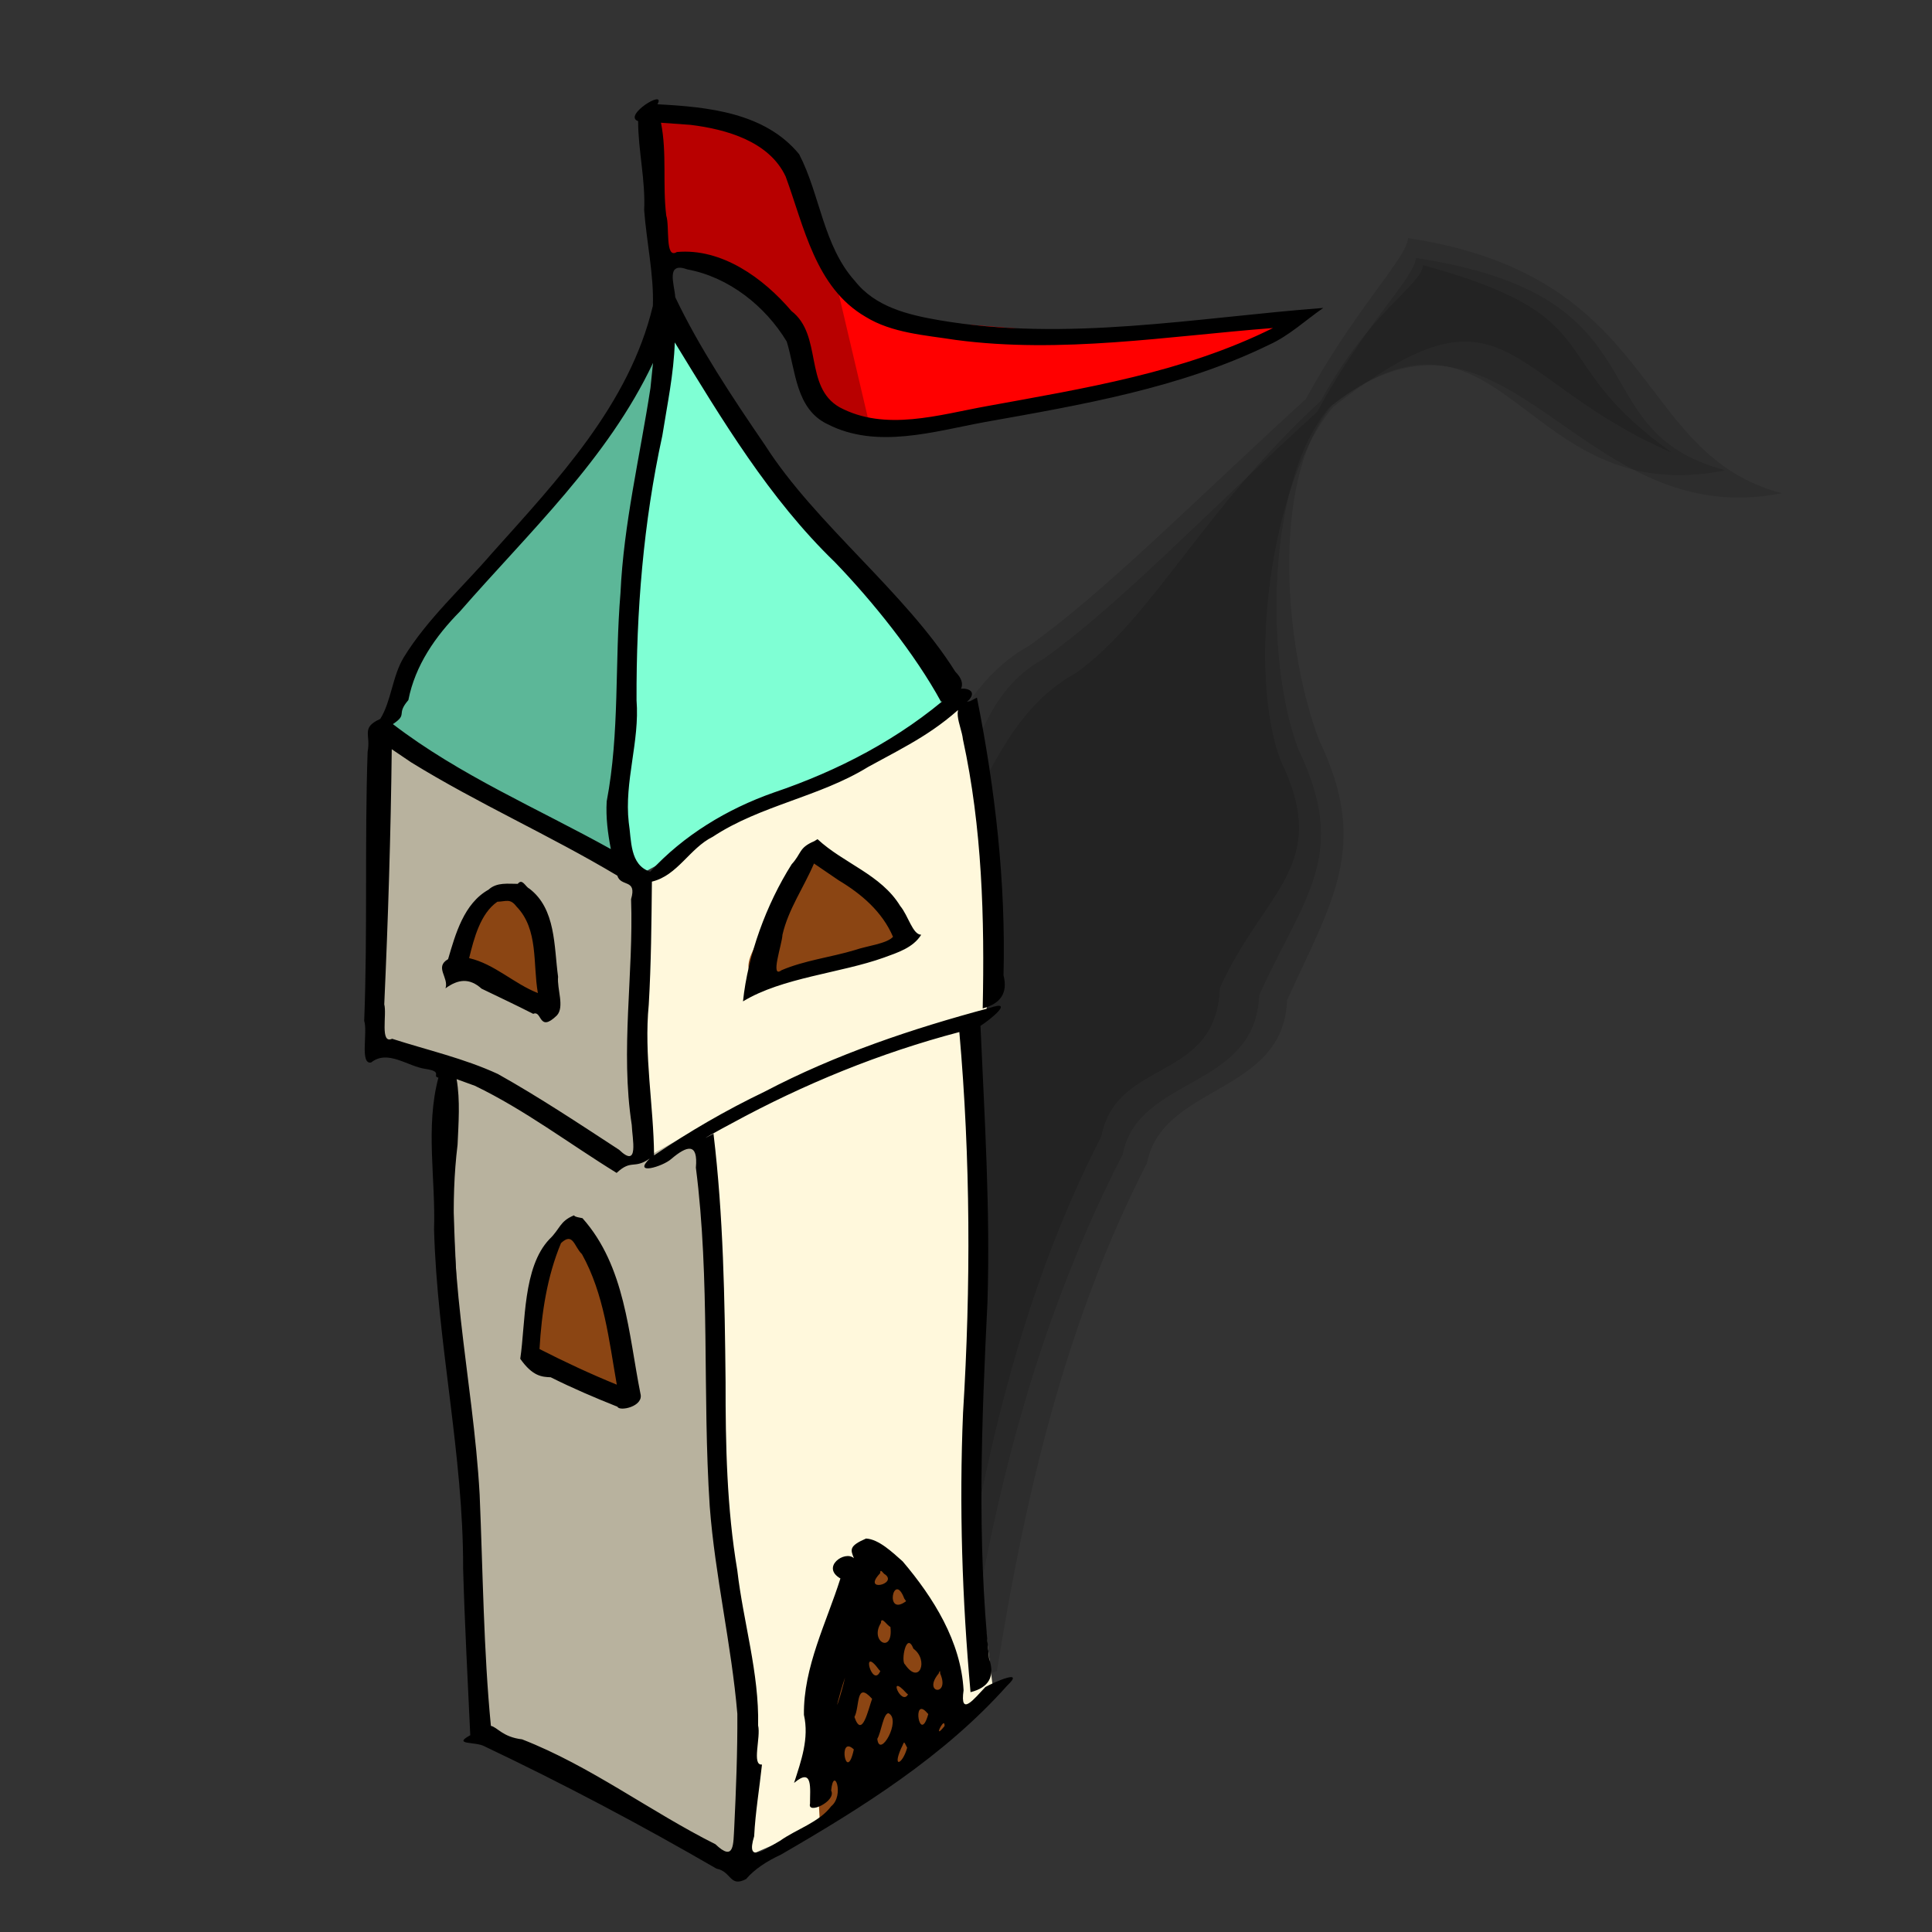 <?xml version="1.0" encoding="UTF-8" standalone="no"?>
<!-- Created with Inkscape (http://www.inkscape.org/) --><svg height="128px" id="svg2" inkscape:version="0.42" sodipodi:docbase="/home/nicu/Desktop/hats" sodipodi:docname="tower_flag_red.svg" sodipodi:version="0.32" width="128px" xmlns="http://www.w3.org/2000/svg" xmlns:cc="http://web.resource.org/cc/" xmlns:dc="http://purl.org/dc/elements/1.1/" xmlns:inkscape="http://www.inkscape.org/namespaces/inkscape" xmlns:rdf="http://www.w3.org/1999/02/22-rdf-syntax-ns#" xmlns:sodipodi="http://inkscape.sourceforge.net/DTD/sodipodi-0.dtd" xmlns:svg="http://www.w3.org/2000/svg">
  <rect width="100%" height="100%" fill="#333333" stroke="none"/>
  <defs id="defs3"/>
  <sodipodi:namedview bordercolor="#666666" borderopacity="1.0" fill="#8b4513" id="base" inkscape:current-layer="layer1" inkscape:cx="40.000000" inkscape:cy="40.000000" inkscape:document-units="px" inkscape:pageopacity="0.0" inkscape:pageshadow="2" inkscape:window-height="791" inkscape:window-width="1152" inkscape:window-x="0" inkscape:window-y="24" inkscape:zoom="1.0000000" pagecolor="#ffffff"/>
  <g id="layer1" inkscape:groupmode="layer" inkscape:label="Layer 1">
    <g id="g3930" transform="matrix(1.844,0,0,1.844,-20.378,-5.557)">
      <g id="g3925">
        <path d="M 45.352,61.969 C 46.351,55.693 47.693,49.528 50.617,43.843 C 51.165,41.009 54.755,41.909 54.875,38.512 C 56.49,34.962 58.887,34.138 57.067,30.351 C 55.864,27.259 56.628,20.353 58.957,17.63 C 65.237,12.719 65.022,16.638 71.107,19.268 C 66.385,15.923 69.083,14.435 62.18,12.543 C 62.114,13.287 60.286,14.161 58.509,17.42 C 54.318,21.259 52.444,25.242 49.714,27.192 C 47.537,28.399 46.683,30.603 45.353,33.188 C 45.812,35.457 46.076,40.775 43.936,43.463 C 42.399,47.237 40.783,50.706 39.704,54.667 C 39.177,57.778 34.894,58.939 36.592,62.196 C 38.02,65.471 39.269,64.364 42.052,63.438 C 43.513,63.052 43.917,62.439 45.352,61.969 z " id="path3113" sodipodi:nodetypes="ccccccccccccccc" style="fill:#000000;fill-opacity:0.122;fill-rule:evenodd;stroke:none;stroke-width:1px;stroke-linecap:butt;stroke-linejoin:miter;stroke-opacity:1"/>
        <path d="M 45.865,62.483 C 46.865,56.207 48.463,50.17 51.387,44.485 C 51.936,41.651 56.168,42.166 56.288,38.769 C 57.903,35.219 59.529,33.752 57.709,29.965 C 56.506,26.874 56.499,20.353 58.829,17.63 C 65.109,12.719 65.664,21.389 73.033,19.91 C 67.669,18.491 71.009,13.665 61.924,12.286 C 61.857,13.03 60.158,14.547 58.38,17.805 C 54.19,21.645 51.288,24.728 48.558,26.679 C 46.382,27.886 46.169,30.09 44.839,32.674 C 45.298,34.943 45.948,40.518 43.808,43.206 C 42.27,46.98 40.526,50.835 39.448,54.796 C 38.92,57.906 33.61,59.196 35.308,62.453 C 36.736,65.728 39.655,65.391 42.437,64.466 C 43.898,64.08 44.43,62.953 45.865,62.483 z " id="path2063" sodipodi:nodetypes="ccccccccccccccc" style="fill:#000000;fill-opacity:0.122;fill-rule:evenodd;stroke:none;stroke-width:1px;stroke-linecap:butt;stroke-linejoin:miter;stroke-opacity:1"/>
        <path d="M 46.87,63.05 C 47.87,56.774 49.34,50.48 52.263,44.795 C 52.812,41.961 57.172,42.347 57.293,38.951 C 58.908,35.401 60.277,33.42 58.457,29.633 C 57.254,26.542 56.605,20.278 58.935,17.555 C 65.215,12.644 67.696,22.213 75.065,20.734 C 69.701,19.315 70.73,12.948 61.644,11.569 C 61.577,12.313 59.75,14.086 57.972,17.345 C 53.782,21.184 50.752,24.268 48.022,26.218 C 45.845,27.425 44.991,29.758 43.661,32.342 C 44.12,34.611 45.283,40.572 43.143,43.259 C 41.606,47.034 39.348,50.503 38.269,54.464 C 37.742,57.574 32.689,59.25 34.387,62.506 C 35.814,65.781 39.761,65.316 42.543,64.39 C 44.004,64.005 45.435,63.52 46.87,63.05 z " id="path1298" sodipodi:nodetypes="ccccccccccccccc" style="fill:#000000;fill-opacity:0.122;fill-rule:evenodd;stroke:none;stroke-width:1px;stroke-linecap:butt;stroke-linejoin:miter;stroke-opacity:1"/>
      </g>
      <g id="g3913">
        <path d="M 24.75,29.112 L 24.375,40.487 L 27.125,41.237 L 28.125,65.112 L 37.25,69.987 L 40.125,68.737 L 46.75,63.862 L 45.875,56.737 L 46.125,43.737 L 45.875,39.612 L 46.5,39.362 L 46.5,32.237 L 45.5,27.987 L 40.875,30.987 L 37.125,32.487 L 34.125,34.612 L 24.75,29.112 z " id="path1438" style="fill:#fff8dc;fill-opacity:1;fill-rule:evenodd;stroke:none;stroke-width:1px;stroke-linecap:butt;stroke-linejoin:miter;stroke-opacity:1"/>
        <path d="M 34.5,15.112 L 32.875,18.362 L 28.25,23.487 L 25.625,26.987 L 24.875,29.112 L 34,34.459 L 39.764,31.286 C 41.961,30.552 43.671,29.43 45.479,28.064 L 40.25,21.987 L 35.375,14.487 L 34.5,15.112 z " id="path2199" sodipodi:nodetypes="ccccccccccc" style="fill:#7fffd4;fill-opacity:1;fill-rule:evenodd;stroke:none;stroke-width:1px;stroke-linecap:butt;stroke-linejoin:miter;stroke-opacity:1"/>
        <path d="M 34.625,7.112 L 38.25,7.612 L 39.75,9.362 L 41.125,12.987 L 43.375,14.487 L 49.75,14.987 L 57.375,14.362 L 56.625,15.237 L 48.875,17.487 L 43.25,18.237 L 41.375,17.987 L 40,16.737 L 39.25,14.362 L 36.375,12.487 L 34.625,12.362 L 34.625,7.112 z " id="path2201" style="fill:#ff0000;fill-opacity:1;fill-rule:evenodd;stroke:none;stroke-width:1px;stroke-linecap:butt;stroke-linejoin:miter;stroke-opacity:1"/>
        <path d="M 34.875,14.737 L 31.75,19.862 L 26.5,25.487 L 24.75,29.487 L 24.375,40.612 L 27.25,41.362 L 26.875,47.612 L 28,56.862 L 28.25,65.237 L 37.5,69.987 L 37.875,65.862 L 36.75,58.237 L 36.625,49.987 L 36.25,43.487 L 34.25,44.612 L 34.125,44.362 L 34.25,34.612 L 33,32.237 L 33.75,24.362 L 34,19.487 L 34.875,14.737 z " id="path2203" style="fill:#060000;fill-opacity:0.282;fill-rule:evenodd;stroke:none;stroke-width:1px;stroke-linecap:butt;stroke-linejoin:miter;stroke-opacity:1"/>
        <path d="M 40.25,33.612 L 39,35.862 C 39,35.862 37.25,37.862 38.25,38.112 C 39.25,38.362 43.82,36.689 43.82,36.689 L 40.25,33.612 z " id="path2205" sodipodi:nodetypes="ccccc" style="fill:#8b4513;fill-opacity:1;fill-rule:evenodd;stroke:none;stroke-width:1px;stroke-linecap:butt;stroke-linejoin:miter;stroke-opacity:1"/>
        <path d="M 31.875,47.112 C 31.875,47.112 33.375,49.612 33.375,50.612 C 33.375,51.612 33.5,53.112 33.5,53.112 L 29.875,51.612 L 30.625,47.862 L 31.875,47.112 z " id="path2207" style="fill:#8b4513;fill-opacity:1;fill-rule:evenodd;stroke:none;stroke-width:1px;stroke-linecap:butt;stroke-linejoin:miter;stroke-opacity:1"/>
        <path d="M 27.375,37.862 C 28.125,38.112 31,39.362 31,39.362 L 30.625,36.487 L 29.875,35.112 L 28.5,35.362 L 27.375,37.862 z " id="path2209" style="fill:#8b4513;fill-opacity:1;fill-rule:evenodd;stroke:none;stroke-width:1px;stroke-linecap:butt;stroke-linejoin:miter;stroke-opacity:1"/>
        <path d="M 40.5,68.362 L 40.25,63.862 L 42.125,58.487 L 44.25,60.487 L 45.375,63.487 L 45.625,64.987 L 40.5,68.362 z " id="path2213" style="fill:#8b4513;fill-opacity:1;fill-rule:evenodd;stroke:none;stroke-width:1px;stroke-linecap:butt;stroke-linejoin:miter;stroke-opacity:1"/>
        <path d="M 34.499,6.919 L 38.09,7.354 L 39.94,9.966 L 41.028,12.904 L 42.334,18.454 L 40.049,17.257 L 39.723,14.972 L 37.22,13.013 L 34.934,12.251 L 34.499,6.919 z " id="path2995" style="fill:#060000;fill-opacity:0.282;fill-rule:evenodd;stroke:none;stroke-width:1px;stroke-linecap:butt;stroke-linejoin:miter;stroke-opacity:1"/>
        <path d="M 33.978,7.365 C 33.98,8.434 34.246,9.489 34.195,10.564 C 34.28,11.705 34.55,12.909 34.507,14.005 C 33.666,17.541 31.068,20.274 28.72,22.898 C 27.657,24.132 26.413,25.239 25.557,26.632 C 25.146,27.309 25.111,28.208 24.713,28.843 C 24.01,29.164 24.381,29.393 24.259,30.027 C 24.15,33.247 24.261,36.472 24.136,39.691 C 24.27,40.098 23.971,41.264 24.384,41.188 C 24.986,40.709 25.691,41.33 26.346,41.42 C 26.98,41.516 26.555,41.676 26.803,41.733 C 26.329,43.503 26.706,45.368 26.646,47.178 C 26.756,51.259 27.704,55.275 27.69,59.366 C 27.747,61.364 27.855,63.361 27.947,65.358 C 27.286,65.716 28.138,65.577 28.461,65.758 C 31.296,67.105 34.073,68.575 36.792,70.151 C 37.34,70.255 37.261,70.837 37.857,70.526 C 38.159,70.171 38.603,69.882 39.111,69.647 C 42.033,67.955 44.967,66.12 47.233,63.58 C 47.908,62.945 46.757,63.459 46.455,63.625 C 46.06,64.039 45.531,64.728 45.671,63.743 C 45.578,61.993 44.588,60.414 43.483,59.112 C 43.115,58.787 42.627,58.316 42.167,58.291 C 41.548,58.56 41.607,58.693 41.731,58.998 C 41.404,58.702 40.538,59.317 41.246,59.726 C 40.75,61.301 39.912,62.913 39.935,64.626 C 40.127,65.475 39.838,66.272 39.581,67.072 C 40.273,66.486 40.149,67.293 40.154,67.815 C 40.046,68.226 41.114,67.727 40.913,67.347 C 41.002,66.426 41.406,67.515 40.913,67.912 C 40.481,68.488 39.669,68.73 39.075,69.152 C 38.539,69.45 37.833,70.013 38.147,68.988 C 38.191,68.125 38.336,67.271 38.428,66.411 C 38.051,66.453 38.392,65.433 38.289,65.008 C 38.33,63.122 37.756,61.296 37.541,59.432 C 37.163,57.194 37.118,54.928 37.12,52.664 C 37.09,49.686 37.041,46.705 36.686,43.745 C 35.843,44.197 37.068,43.514 37.353,43.368 C 39.93,41.964 42.673,40.842 45.519,40.094 C 45.921,44.643 45.934,49.219 45.652,53.776 C 45.511,57.123 45.62,60.476 45.921,63.811 C 46.579,63.646 46.809,63.248 46.588,62.603 C 46.146,58.342 46.321,54.053 46.53,49.785 C 46.632,46.477 46.425,43.173 46.278,39.871 C 46.605,39.67 47.539,38.909 46.61,39.227 C 43.824,39.972 41.077,40.894 38.517,42.238 C 37.14,42.898 35.815,43.667 34.551,44.525 C 34.534,42.718 34.183,40.922 34.36,39.109 C 34.446,37.637 34.458,36.163 34.473,34.689 C 35.399,34.47 35.828,33.488 36.66,33.078 C 38.376,31.945 40.49,31.649 42.241,30.569 C 43.699,29.773 44.708,29.299 45.889,28.135 C 46.225,27.719 45.447,27.64 45.243,27.924 C 43.387,29.551 41.174,30.704 38.845,31.491 C 37.176,32.078 35.612,33.024 34.411,34.332 C 33.669,34.091 33.742,33.198 33.641,32.561 C 33.475,31.093 34.039,29.653 33.921,28.175 C 33.909,24.984 34.166,21.789 34.847,18.669 C 35.023,17.555 35.259,16.447 35.295,15.316 C 36.994,18.093 38.685,20.927 41.042,23.206 C 42.393,24.606 43.921,26.501 44.861,28.225 C 45.545,28.009 45.875,27.652 45.371,27.143 C 43.59,24.3 40.353,21.847 38.546,19.02 C 37.38,17.316 36.175,15.505 35.313,13.694 C 35.281,13.22 34.956,12.403 35.753,12.694 C 37.24,12.972 38.548,14.011 39.317,15.285 C 39.641,16.333 39.639,17.706 40.778,18.251 C 42.552,19.163 44.604,18.513 46.445,18.176 C 49.911,17.557 53.451,16.96 56.642,15.404 C 57.367,15.077 57.947,14.526 58.594,14.077 C 54.004,14.427 49.359,15.306 44.772,14.514 C 43.664,14.321 42.505,14.042 41.771,13.114 C 40.626,11.842 40.52,10.012 39.763,8.554 C 38.534,7.056 36.474,6.854 34.672,6.76 C 34.998,6.184 33.412,7.172 33.978,7.365 z M 35.865,7.5 C 37.153,7.658 38.69,8.096 39.279,9.356 C 39.942,11.158 40.347,13.346 42.147,14.394 C 43.102,14.984 44.292,15.054 45.383,15.226 C 49.18,15.731 52.998,15.091 56.787,14.799 C 53.582,16.398 50.006,16.966 46.517,17.604 C 44.79,17.914 42.861,18.529 41.211,17.644 C 39.929,16.906 40.614,15.059 39.487,14.188 C 38.477,13.002 36.981,11.922 35.369,12.068 C 34.935,12.34 35.117,11.135 34.989,10.762 C 34.851,9.654 35.019,8.521 34.799,7.423 C 35.154,7.449 35.509,7.474 35.865,7.5 z M 34.421,16.953 C 34.045,19.407 33.458,21.832 33.344,24.321 C 33.134,26.817 33.32,29.337 32.849,31.805 C 32.814,32.376 32.889,32.958 32.998,33.521 C 30.371,32.06 27.567,30.871 25.167,29.03 C 25.724,28.66 25.264,28.695 25.723,28.167 C 25.967,26.918 26.698,25.87 27.578,24.98 C 30.05,22.143 32.886,19.504 34.514,16.051 C 34.483,16.351 34.452,16.652 34.421,16.953 z M 45.915,28.202 C 45.122,28.327 45.591,29.051 45.648,29.579 C 46.338,32.744 46.428,36.012 46.358,39.245 C 46.981,39.078 47.272,38.709 47.106,38.055 C 47.191,34.704 46.806,31.36 46.151,28.078 C 46.072,28.12 45.994,28.161 45.915,28.202 z M 25.827,30.406 C 28.226,31.885 30.81,33.028 33.231,34.475 C 33.357,34.893 33.944,34.576 33.725,35.318 C 33.819,38.023 33.334,40.735 33.749,43.431 C 33.767,43.93 34.021,45.024 33.295,44.324 C 31.863,43.39 30.43,42.436 28.938,41.6 C 27.723,41.039 26.409,40.744 25.139,40.335 C 24.696,40.54 24.956,39.461 24.857,39.099 C 24.995,36.044 25.091,32.989 25.126,29.932 C 25.36,30.09 25.593,30.248 25.827,30.406 z M 40.309,33.235 C 39.741,33.475 39.86,33.667 39.494,34.066 C 38.582,35.509 37.92,37.319 37.746,38.992 C 39.157,38.134 41.244,37.979 42.81,37.418 C 43.303,37.237 43.854,37.069 44.149,36.598 C 43.839,36.596 43.684,35.907 43.395,35.565 C 42.707,34.434 41.36,34.035 40.424,33.164 L 40.339,33.216 L 40.309,33.235 z M 41.183,34.642 C 42.008,35.137 42.748,35.769 43.136,36.672 C 42.912,36.922 42.194,36.998 41.775,37.145 C 40.904,37.408 39.956,37.518 39.131,37.872 C 38.704,38.195 39.152,36.935 39.164,36.598 C 39.375,35.679 39.931,34.897 40.297,34.038 C 40.592,34.24 40.887,34.441 41.183,34.642 z M 29.654,34.769 C 29.325,34.773 28.904,34.7 28.604,34.978 C 27.717,35.475 27.416,36.572 27.15,37.475 C 26.65,37.762 27.187,38.135 27.057,38.523 C 27.511,38.191 27.919,38.144 28.353,38.535 C 28.975,38.837 29.592,39.124 30.209,39.44 C 30.531,39.293 30.397,40.143 31.062,39.494 C 31.34,39.183 31.06,38.546 31.102,38.108 C 30.953,37.016 31.028,35.667 30.069,34.94 C 29.927,34.875 29.818,34.558 29.654,34.769 z M 29.605,35.581 C 30.407,36.401 30.191,37.65 30.376,38.693 C 29.512,38.354 28.82,37.649 27.906,37.438 C 28.082,36.723 28.311,35.834 28.92,35.412 C 29.229,35.404 29.381,35.282 29.605,35.581 z M 28.114,42.025 C 29.912,42.892 31.511,44.112 33.206,45.155 C 33.743,44.651 33.826,45.038 34.396,44.637 C 33.757,45.26 34.865,44.926 35.166,44.656 C 35.739,44.167 36.136,44.062 36.053,44.966 C 36.57,48.997 36.284,53.089 36.551,57.14 C 36.741,59.641 37.331,62.094 37.543,64.589 C 37.551,65.948 37.494,67.368 37.432,68.658 C 37.395,69.263 37.442,69.93 36.756,69.275 C 34.405,68.097 32.273,66.465 29.809,65.506 C 29.11,65.423 28.93,65.076 28.688,65.021 C 28.425,62.315 28.401,59.471 28.284,56.709 C 28.053,52.518 26.977,48.353 27.491,44.14 C 27.525,43.358 27.589,42.561 27.457,41.786 C 27.676,41.865 27.895,41.945 28.114,42.025 z M 31.675,46.679 C 31.155,46.892 31.177,47.168 30.793,47.534 C 29.83,48.544 29.937,50.539 29.743,51.833 C 30.193,52.472 30.53,52.484 30.836,52.497 C 31.618,52.888 32.424,53.233 33.237,53.556 C 33.3,53.733 34.191,53.553 34.061,53.084 C 33.631,50.926 33.515,48.506 31.979,46.782 C 31.669,46.728 31.696,46.698 31.675,46.679 z M 31.96,48.074 C 32.758,49.511 32.931,51.171 33.212,52.763 C 32.268,52.378 31.343,51.947 30.435,51.483 C 30.509,50.19 30.706,48.877 31.207,47.677 C 31.644,47.265 31.678,47.807 31.96,48.074 z M 42.856,59.584 C 43.307,59.93 42.007,60.238 42.672,59.539 C 42.676,59.327 42.797,59.577 42.856,59.584 z M 43.606,60.542 C 42.815,61.132 43.157,59.429 43.54,60.447 L 43.597,60.528 L 43.606,60.542 z M 43.042,61.462 C 43.162,62.46 42.277,61.998 42.702,61.323 C 42.707,61.043 42.951,61.456 43.042,61.462 z M 43.87,62.249 C 44.427,62.655 44.088,63.584 43.564,62.811 C 43.412,62.713 43.612,61.595 43.87,62.249 z M 42.68,63.052 C 42.396,63.708 41.953,62.07 42.635,63.008 L 42.68,63.052 z M 44.831,63.142 C 45.195,63.97 44.202,63.865 44.755,63.166 C 44.778,63.177 44.83,62.924 44.831,63.142 z M 41.412,63.284 C 41.308,63.79 40.942,64.895 41.259,63.771 C 41.308,63.61 41.358,63.431 41.412,63.284 z M 43.675,63.892 C 43.432,64.331 42.915,63.062 43.625,63.852 L 43.675,63.892 z M 42.385,64.05 C 42.248,64.418 42.025,65.506 41.75,64.704 C 41.948,64.328 41.791,63.39 42.385,64.05 z M 44.403,64.598 C 44.089,65.736 43.806,63.912 44.362,64.555 L 44.403,64.598 z M 42.974,64.567 C 43.454,64.803 42.651,66.228 42.571,65.487 C 42.712,65.255 42.786,64.57 42.974,64.567 z M 44.989,65.026 C 44.558,65.572 44.95,64.753 44.984,64.961 L 44.989,65.026 z M 43.644,65.807 C 43.482,66.405 43.104,66.559 43.43,65.823 C 43.553,65.596 43.501,65.522 43.644,65.807 z M 41.728,65.869 C 41.457,67.131 41.142,65.344 41.712,65.853 L 41.728,65.869 z " id="path1297" sodipodi:nodetypes="cccccccccccccccccccccccccccccccccccccccccccccccccccccccccccccccccccccccccccccccccccccccccccccccccccccccccccccccccccccccccccccccccccccccccccccccccccccccccccccccccccccccccccccccccccccccccccccccccccccccccccccccccccccc" style="fill:#000000;fill-opacity:1;fill-rule:nonzero;stroke:none;stroke-width:1px;stroke-linecap:butt;stroke-linejoin:miter;stroke-opacity:1"/>
      </g>
    </g>
  </g>
</svg>
